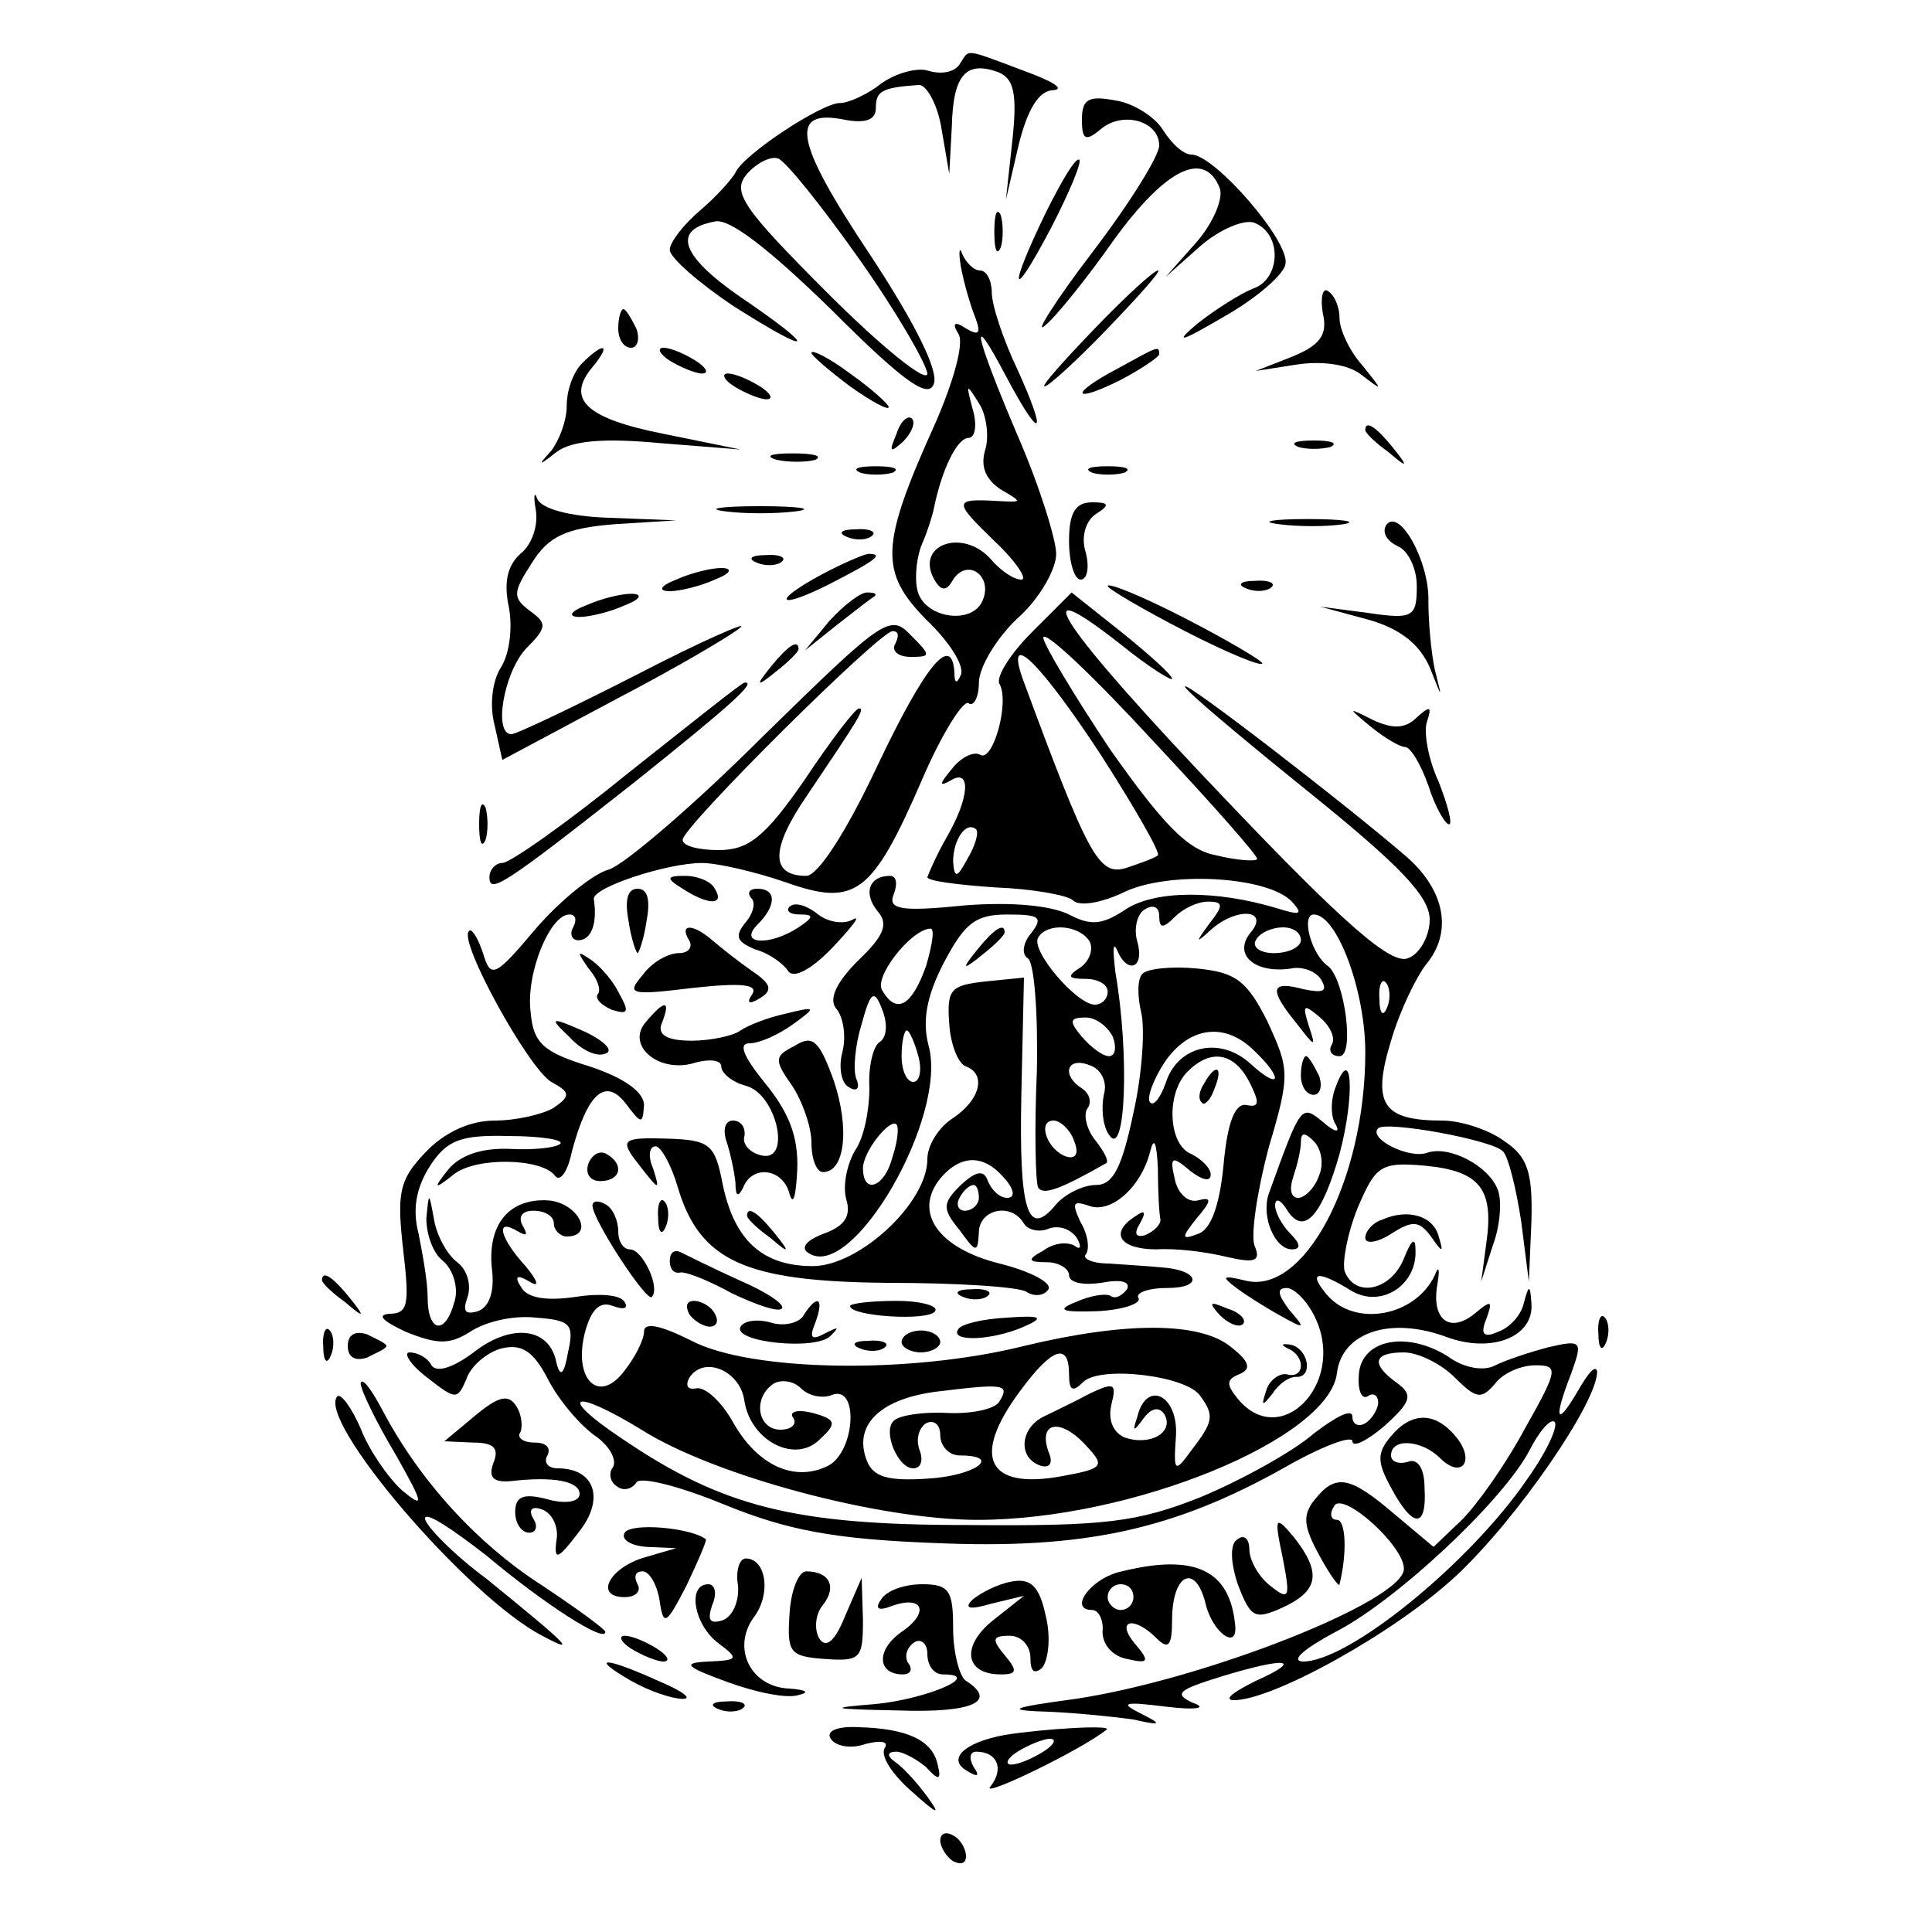 <?xml version="1.0" standalone="no"?>
<!DOCTYPE svg PUBLIC "-//W3C//DTD SVG 20010904//EN"
    "http://www.w3.org/TR/2001/REC-SVG-20010904/DTD/svg10.dtd">
<svg version="1.0" xmlns="http://www.w3.org/2000/svg"
    width="150pt" height="150pt" viewBox="0 0 150 150"
    preserveAspectRatio="xMidYMid meet">
    <g transform="translate(0,150) scale(0.1,-0.1)"
        fill="#000000" stroke="none">
        <path d="M745 1450 c-4 -6 -14 -8 -24 -5 -9 3 -26 -2 -37 -10 -10 -8 -25 -15
            -32 -15 -14 0 -75 -40 -81 -54 -2 -4 -14 -18 -27 -29 -13 -11 -24 -25 -24 -31
            0 -6 23 -26 50 -44 63 -40 66 -34 4 8 -46 32 -52 52 -19 58 11 3 43 -22 91
            -69 56 -56 75 -69 79 -57 4 10 -15 48 -50 101 -58 87 -63 113 -19 104 16 -3
            24 0 24 9 0 13 4 16 33 18 6 1 15 -15 18 -34 l6 -35 2 37 c1 40 11 51 36 42
            12 -5 15 -16 11 -53 l-5 -46 10 43 c7 28 16 42 27 42 9 1 -1 7 -23 15 -48 18
            -42 17 -50 5z m-78 -151 c29 -41 52 -81 53 -89 0 -8 -35 20 -77 62 -67 67 -75
            79 -63 93 7 8 18 14 24 12 6 -2 34 -37 63 -78z"/>
        <path d="M840 1407 c0 -16 3 -17 15 -7 17 14 45 6 45 -13 0 -8 -23 -45 -52
            -83 -29 -38 -45 -64 -37 -57 8 6 33 37 54 67 40 55 70 70 82 40 3 -8 -5 -27
            -18 -42 l-24 -27 27 24 c15 13 34 21 42 18 22 -9 20 -44 -1 -51 -10 -4 -29
            -16 -43 -27 -19 -16 -14 -15 20 5 25 14 47 33 48 41 4 17 -55 85 -73 85 -6 0
            -15 8 -22 19 -6 10 -23 21 -37 23 -21 4 -26 1 -26 -15z"/>
        <path d="M812 1335 c-30 -62 -27 -71 4 -12 14 27 24 51 22 53 -3 2 -14 -17
            -26 -41z"/>
        <path d="M772 1320 c0 -14 2 -19 5 -12 2 6 2 18 0 25 -3 6 -5 1 -5 -13z"/>
        <path d="M746 1293 c2 -11 7 -29 11 -39 5 -13 3 -15 -7 -9 -9 6 -11 4 -6 -4 5
            -7 -4 -38 -18 -70 -43 -95 -43 -115 -7 -152 18 -17 30 -36 27 -43 -3 -7 -5 -7
            -5 2 -2 31 -23 5 -60 -73 -24 -51 -46 -85 -55 -85 -28 0 -28 21 1 63 39 58 45
            67 40 67 -3 0 -22 -25 -42 -55 -31 -45 -44 -55 -67 -55 -15 0 -28 3 -28 8 0
            10 153 162 163 162 5 0 5 -4 2 -10 -3 -5 2 -10 12 -10 16 0 16 1 0 17 -16 17
            -22 12 -115 -79 -53 -53 -107 -99 -119 -103 -12 -3 -38 -24 -57 -46 -32 -38
            -35 -39 -41 -19 -4 12 -9 20 -11 17 -8 -8 46 -106 64 -117 15 -8 15 -11 2 -20
            -8 -5 -29 -10 -46 -10 -19 0 -39 -9 -54 -25 -20 -21 -22 -31 -17 -75 5 -43 4
            -50 -11 -50 -10 -1 -4 -6 13 -14 25 -10 34 -10 50 0 12 8 34 13 51 11 27 -2
            30 -5 25 -27 -3 -17 -6 -20 -9 -8 -5 27 -34 31 -63 9 -17 -13 -30 -17 -34 -11
            -3 6 -11 10 -17 10 -5 0 0 -9 13 -19 23 -18 24 -18 31 -2 3 10 16 21 27 24 16
            4 25 -2 36 -23 8 -16 24 -35 36 -44 12 -8 18 -19 15 -25 -4 -5 -2 -12 3 -15 5
            -4 12 -2 15 3 3 5 34 -3 68 -17 49 -20 85 -27 164 -30 115 -5 185 10 272 59
            28 16 52 25 52 20 0 -5 11 0 25 12 21 19 22 24 10 33 -21 15 -19 24 5 24 11 0
            29 -9 39 -19 17 -17 21 -18 32 -5 6 8 20 14 31 14 18 0 18 -3 -8 -49 -15 -28
            -37 -59 -49 -71 l-22 -21 -31 26 c-34 29 -45 31 -61 11 -10 -12 -9 -21 3 -43
            8 -15 16 -26 16 -23 6 24 5 50 -2 50 -5 0 -6 5 -2 11 7 11 54 -31 54 -49 0
            -25 -155 -86 -255 -101 -52 -7 -55 -9 -20 -10 22 -1 51 -4 65 -6 22 -5 23 -4
            5 5 -16 8 -12 9 20 5 24 -3 33 -1 21 3 -15 7 -11 10 21 20 52 16 66 14 28 -3
            -16 -8 -25 -14 -18 -15 30 -1 127 53 174 97 47 44 109 134 109 158 -1 6 -7 -1
            -15 -15 -17 -29 -19 -22 -5 14 9 25 8 26 -18 20 -15 -4 -33 -10 -41 -14 -9 -5
            -25 -2 -37 7 -32 20 -67 13 -69 -14 -1 -12 2 -20 7 -17 4 3 8 1 8 -5 0 -5 -5
            -13 -10 -16 -5 -3 -10 -1 -10 5 0 7 -13 0 -30 -13 -16 -14 -56 -36 -87 -49
            -50 -20 -75 -23 -183 -22 -133 0 -189 14 -267 67 -51 34 -39 40 15 7 57 -36
            185 -70 261 -70 120 0 273 63 279 114 4 32 42 44 85 28 35 -13 68 0 66 26 -1
            15 -2 15 -6 0 -2 -9 -11 -19 -20 -22 -11 -5 -14 -2 -9 10 5 14 4 15 -8 5 -20
            -17 -35 -6 -30 22 2 12 1 15 -2 7 -15 -32 -62 -41 -84 -15 -15 18 -7 19 19 3
            23 -14 51 4 50 31 0 11 -3 9 -9 -6 -10 -25 -38 -31 -46 -10 -2 7 2 29 10 49
            14 33 18 36 52 33 43 -4 54 -18 48 -60 l-4 -30 9 28 c6 16 7 35 4 43 -7 19
            -38 35 -55 29 -14 -5 -46 11 -38 19 6 6 89 -9 97 -18 4 -4 10 -28 14 -54 l6
            -47 2 47 c1 38 -3 50 -21 62 -12 9 -34 16 -48 16 -47 0 -55 13 -40 62 7 24 20
            50 27 59 21 25 15 57 -14 83 -45 39 -173 138 -173 133 0 -3 43 -39 95 -81 72
            -58 95 -82 95 -100 0 -13 -8 -27 -17 -30 -13 -5 -49 26 -144 126 -124 130
            -158 180 -78 117 21 -17 39 -28 39 -26 0 3 -18 19 -39 36 l-39 31 -31 -31
            c-17 -17 -28 -35 -25 -40 8 -14 -5 -61 -15 -55 -5 3 -15 -2 -22 -11 -10 -12
            -10 -14 -1 -9 16 10 15 -13 -3 -44 -8 -14 -14 -28 -15 -31 0 -3 24 -6 53 -8
            28 -1 56 -6 60 -10 5 -5 22 -2 39 6 34 17 112 13 131 -7 9 -10 7 -11 -12 -5
            -47 14 -94 14 -117 -1 -18 -12 -27 -13 -44 -4 -14 7 -45 10 -82 7 -49 -5 -59
            -3 -54 9 3 8 2 14 -3 14 -16 0 -21 -13 -10 -27 9 -10 6 -19 -15 -39 -18 -18
            -23 -31 -16 -38 5 -7 7 -21 4 -33 -3 -11 -1 -24 5 -27 6 -4 9 -1 6 6 -3 7 -1
            27 4 43 7 26 10 27 16 11 4 -10 4 -21 -2 -25 -5 -3 -9 -19 -8 -36 0 -16 -4
            -38 -11 -48 -6 -10 -10 -27 -7 -38 4 -13 -1 -21 -18 -27 -13 -5 -18 -11 -11
            -15 34 -22 108 106 93 161 -5 19 -2 38 12 65 16 30 24 37 49 37 25 0 28 -2 19
            -14 -7 -8 -8 -17 -3 -20 5 -3 8 -43 7 -88 -2 -46 -1 -86 1 -90 4 -6 16 -2 53
            19 2 2 -2 9 -8 17 -7 8 -10 20 -7 25 4 5 2 12 -4 16 -16 10 -12 25 6 18 9 -3
            14 -13 11 -23 -2 -10 -1 -24 4 -31 13 -20 16 63 5 126 -2 17 -2 24 1 18 8 -20
            22 -15 16 6 -3 10 0 22 6 25 6 4 11 2 11 -5 0 -10 3 -10 12 -1 7 7 18 12 26
            12 12 0 12 -3 1 -17 -11 -15 -11 -16 1 -5 20 18 46 16 31 -2 -14 -17 3 -32 31
            -28 9 2 20 -2 24 -9 5 -9 1 -10 -14 -7 -26 7 -27 0 -5 -27 14 -18 15 -19 9 -1
            -5 16 -4 17 9 6 8 -7 12 -16 9 -21 -3 -5 0 -9 6 -9 12 0 4 60 -9 70 -13 9 -21
            40 -11 40 18 0 40 -59 40 -107 0 -100 -48 -190 -94 -177 -17 4 -18 3 -6 -6 8
            -6 24 -16 35 -22 18 -10 19 -10 6 5 -9 12 -10 17 -2 17 6 0 17 -11 23 -25 22
            -50 -28 -101 -61 -61 -9 11 -9 15 1 19 10 4 8 10 -6 21 -24 20 -82 20 -161 1
            -88 -22 -212 -20 -258 4 -24 12 -37 15 -37 7 0 -6 -7 -20 -15 -30 -20 -27 -40
            -7 -31 29 5 19 12 25 22 21 8 -3 12 -2 9 3 -3 6 -20 7 -39 4 -21 -3 -36 -1
            -41 7 -6 9 -4 11 6 5 8 -5 7 0 -3 12 -20 22 -24 38 -6 27 7 -4 8 -3 4 4 -4 7
            -1 12 8 12 9 0 16 -4 16 -10 0 -5 5 -10 10 -10 22 0 9 26 -14 28 -31 2 -48
            -19 -44 -54 2 -16 -2 -29 -11 -32 -10 -3 -12 0 -8 11 3 9 0 21 -8 27 -8 6 -16
            21 -18 33 -4 22 -4 22 -6 1 0 -12 5 -27 13 -33 8 -7 12 -21 9 -31 -7 -27 -21
            -25 -21 3 0 12 -4 34 -7 49 -5 19 -2 36 9 53 13 20 24 24 61 23 25 0 43 -3 40
            -6 -3 -3 -20 -5 -39 -4 -22 1 -39 -5 -48 -16 -12 -15 -11 -16 4 -4 17 14 69
            13 79 -1 4 -5 10 4 13 19 12 45 26 58 42 37 12 -16 13 -16 14 -1 0 10 -15 21
            -42 30 -36 11 -44 18 -46 42 -4 30 15 76 30 76 5 0 6 -4 3 -10 -3 -5 -1 -10 4
            -10 10 0 15 13 12 32 -1 9 57 28 84 28 12 0 42 -7 65 -15 54 -19 67 -10 106
            80 15 35 32 62 36 59 4 -3 8 5 8 16 0 12 14 35 30 50 17 15 30 38 30 50 0 11
            -13 53 -30 92 -34 80 -38 101 -9 46 27 -51 33 -48 9 5 -11 23 -20 50 -20 60 0
            9 -4 17 -9 17 -5 0 -11 6 -14 13 -2 6 -3 2 -1 -10z m19 -142 c-4 -13 0 -23 12
            -31 17 -10 17 -10 -2 -9 -35 2 -35 0 -3 -31 17 -16 26 -30 21 -30 -6 0 -16 7
            -23 15 -22 26 -61 12 -44 -16 5 -8 9 -8 14 1 11 17 31 3 23 -16 -8 -20 -47
            -14 -51 9 -2 10 0 26 4 35 4 9 8 22 9 27 6 30 18 55 27 55 5 0 7 10 3 23 -5
            19 -5 20 5 4 6 -9 8 -26 5 -36z m211 -318 c-1 -2 -16 -1 -32 3 -22 4 -41 24
            -82 82 -28 42 -52 82 -52 87 1 6 39 -30 85 -80 46 -49 83 -91 81 -92z m-122
            82 c27 -42 47 -77 45 -79 -2 -2 -13 -6 -25 -10 -21 -6 -29 9 -80 147 -14 40
            14 12 60 -58z m-103 -82 c-8 -15 -10 -15 -11 -2 0 17 10 32 18 25 2 -3 -1 -13
            -7 -23z m-32 -83 c-11 -31 -23 -38 -34 -19 -7 10 22 47 37 48 4 1 2 -12 -3
            -29z m127 19 c3 -6 0 -15 -7 -20 -11 -7 -10 -9 4 -9 9 0 17 -4 17 -10 0 -5 -4
            -10 -10 -10 -14 0 -50 42 -44 52 7 12 32 10 40 -3z m164 1 c0 -5 -9 -10 -21
            -10 -11 0 -17 5 -14 10 3 6 13 10 21 10 8 0 14 -4 14 -10z m67 -52 c-3 -8 -6
            -5 -6 6 -1 11 2 17 5 13 3 -3 4 -12 1 -19z m-213 -23 c3 -8 2 -15 -3 -15 -5 0
            -14 7 -21 15 -10 12 -10 15 3 15 8 0 17 -7 21 -15z m-151 -15 c3 -11 1 -20 -4
            -20 -5 0 -9 9 -9 20 0 11 2 20 4 20 2 0 6 -9 9 -20z m-20 -78 c-6 -24 -23 -30
            -23 -9 0 13 21 39 26 34 2 -2 1 -13 -3 -25z m141 12 c4 -10 1 -14 -6 -12 -15
            5 -23 28 -10 28 5 0 13 -7 16 -16z m-4 -181 c0 -13 3 -14 11 -6 13 13 81 5 91
            -11 11 -15 10 -20 -7 -42 -13 -18 -14 -17 -12 11 2 32 -23 44 -30 15 -4 -12
            -3 -12 5 -1 6 8 12 9 16 3 8 -14 -11 -25 -31 -18 -9 4 -13 14 -10 26 4 16 2
            17 -17 8 -11 -6 -28 -14 -36 -18 -18 -9 -20 -32 -2 -38 7 -2 10 2 6 11 -8 23
            9 26 28 6 16 -17 16 -19 -17 -25 -59 -11 -71 15 -33 66 25 34 38 38 38 13z
            m-252 -21 c5 -31 40 -49 59 -29 13 12 12 15 -6 20 -12 3 -19 1 -15 -4 3 -5 -2
            -9 -10 -9 -18 0 -22 25 -5 36 6 3 15 2 21 -4 6 -6 17 -8 24 -5 21 8 18 -44 -3
            -55 -26 -13 -55 0 -74 34 -9 16 -22 28 -29 26 -6 -1 -8 2 -5 8 11 18 40 6 43
            -18z m198 0 c-3 -6 -22 -10 -41 -9 -19 1 -37 -2 -41 -6 -9 -8 3 -37 15 -37 6
            0 8 6 5 14 -3 8 -1 17 5 21 6 3 11 -1 11 -9 0 -9 7 -16 15 -16 34 0 12 -16
            -25 -18 -30 -2 -42 1 -47 14 -11 28 11 49 58 54 49 6 53 5 45 -8z m410 -60
            c-45 -66 -140 -143 -175 -142 -9 1 2 10 24 22 48 24 131 102 152 141 8 16 17
            26 20 23 3 -3 -6 -23 -21 -44z"/>
        <path d="M850 1245 c-24 -25 -42 -45 -39 -45 3 0 25 20 49 45 24 25 42 45 39
            45 -3 0 -25 -20 -49 -45z"/>
        <path d="M1027 1257 c4 -17 -2 -25 -24 -34 l-28 -11 32 5 c20 3 40 0 50 -8 17
            -13 17 -13 1 7 -10 11 -18 28 -18 37 0 9 -4 18 -9 21 -4 3 -6 -5 -4 -17z"/>
        <path d="M480 1245 c0 -8 4 -15 10 -15 5 0 7 7 4 15 -4 8 -8 15 -10 15 -2 0
            -4 -7 -4 -15z"/>
        <path d="M452 1218 c-7 -7 -12 -21 -12 -33 0 -12 -6 -27 -12 -35 -11 -12 -10
            -12 4 -1 12 9 37 11 80 7 l63 -5 -59 12 c-61 12 -77 27 -56 52 15 18 9 20 -8
            3z"/>
        <path d="M520 1220 c8 -5 20 -10 25 -10 6 0 3 5 -5 10 -8 5 -19 10 -25 10 -5
            0 -3 -5 5 -10z"/>
        <path d="M630 1226 c0 -2 14 -14 30 -26 17 -12 30 -19 30 -16 0 2 -13 14 -30
            26 -16 12 -30 19 -30 16z"/>
        <path d="M868 1214 c-38 -20 -36 -28 2 -9 17 9 30 18 30 20 0 7 -1 6 -32 -11z"/>
        <path d="M570 1200 c8 -5 20 -10 25 -10 6 0 3 5 -5 10 -8 5 -19 10 -25 10 -5
            0 -3 -5 5 -10z"/>
        <path d="M696 1163 c-6 -14 -5 -15 5 -6 7 7 10 15 7 18 -3 3 -9 -2 -12 -12z"/>
        <path d="M1060 1166 c0 -2 8 -10 18 -17 15 -13 16 -12 3 4 -13 16 -21 21 -21
            13z"/>
        <path d="M1008 1153 c6 -2 18 -2 25 0 6 3 1 5 -13 5 -14 0 -19 -2 -12 -5z"/>
        <path d="M603 1143 c9 -2 23 -2 30 0 6 3 -1 5 -18 5 -16 0 -22 -2 -12 -5z"/>
        <path d="M668 1133 c6 -2 18 -2 25 0 6 3 1 5 -13 5 -14 0 -19 -2 -12 -5z"/>
        <path d="M848 1133 c6 -2 18 -2 25 0 6 3 1 5 -13 5 -14 0 -19 -2 -12 -5z"/>
        <path d="M416 1104 c2 -12 -3 -27 -12 -34 -10 -9 -13 -22 -9 -41 3 -15 1 -36
            -6 -47 -7 -11 -9 -30 -5 -45 l6 -27 88 47 c48 25 92 51 97 56 6 5 -31 -11 -81
            -37 -49 -25 -93 -46 -97 -46 -14 0 -6 47 11 66 17 17 17 20 3 30 -13 10 -13
            14 2 37 13 21 27 27 64 30 l48 3 -52 2 c-31 1 -53 7 -56 15 -2 6 -3 2 -1 -9z"/>
        <path d="M563 1103 c15 -2 39 -2 55 0 15 2 2 4 -28 4 -30 0 -43 -2 -27 -4z"/>
        <path d="M830 1080 c0 -16 4 -30 9 -30 5 0 7 9 4 21 -4 12 0 25 8 30 11 7 10
            9 -3 9 -13 0 -18 -8 -18 -30z"/>
        <path d="M993 1093 c15 -2 37 -2 50 0 12 2 0 4 -28 4 -27 0 -38 -2 -22 -4z"/>
        <path d="M1076 1092 c-3 -6 1 -12 9 -16 8 -3 15 -17 15 -31 0 -24 -3 -26 -37
            -21 l-38 5 37 -10 c25 -7 40 -19 48 -37 10 -25 10 -26 4 -2 -3 14 -5 38 -5 53
            1 31 -23 74 -33 59z"/>
        <path d="M658 1083 c7 -3 16 -2 19 1 4 3 -2 6 -13 5 -11 0 -14 -3 -6 -6z"/>
        <path d="M588 1063 c7 -3 16 -2 19 1 4 3 -2 6 -13 5 -11 0 -14 -3 -6 -6z"/>
        <path d="M638 1054 c-39 -21 -35 -28 5 -8 37 19 44 24 31 24 -5 -1 -21 -8 -36
            -16z"/>
        <path d="M525 1050 c-13 -5 -14 -9 -5 -9 8 0 24 4 35 9 13 5 14 9 5 9 -8 0
            -24 -4 -35 -9z"/>
        <path d="M860 1045 c0 -2 27 -18 60 -35 33 -17 60 -28 60 -25 0 2 -27 18 -60
            35 -33 17 -60 28 -60 25z"/>
        <path d="M968 1043 c7 -3 16 -2 19 1 4 3 -2 6 -13 5 -11 0 -14 -3 -6 -6z"/>
        <path d="M455 1030 c-13 -5 -14 -9 -5 -9 8 0 24 4 35 9 13 5 14 9 5 9 -8 0
            -24 -4 -35 -9z"/>
        <path d="M644 1018 l-19 -23 25 20 c14 11 27 21 29 22 2 2 0 3 -6 3 -5 0 -18
            -10 -29 -22z"/>
        <path d="M599 983 c-13 -16 -12 -17 4 -4 9 7 17 15 17 17 0 8 -8 3 -21 -13z"/>
        <path d="M488 900 c-48 -39 -92 -70 -98 -70 -5 0 -10 -5 -10 -11 0 -13 9 -8
            113 74 75 60 95 78 85 77 -2 0 -42 -32 -90 -70z"/>
        <path d="M1064 936 c11 -9 23 -16 27 -16 4 0 12 -13 18 -30 5 -16 13 -30 16
            -30 3 0 -1 15 -8 33 -8 17 -12 39 -9 47 4 12 2 12 -8 3 -9 -9 -19 -9 -34 -2
            -20 10 -20 10 -2 -5z"/>
        <path d="M372 860 c0 -14 2 -19 5 -12 2 6 2 18 0 25 -3 6 -5 1 -5 -13z"/>
        <path d="M530 810 c20 -13 33 -13 25 0 -3 6 -14 10 -23 10 -15 0 -15 -2 -2
            -10z"/>
        <path d="M488 785 c2 -14 6 -25 7 -25 1 0 5 11 7 25 3 16 1 25 -7 25 -8 0 -10
            -9 -7 -25z"/>
        <path d="M583 803 c4 -3 2 -12 -4 -19 -9 -11 -7 -15 7 -21 11 -3 22 -11 26
            -17 4 -6 18 1 35 19 15 16 22 25 15 21 -7 -4 -20 -2 -28 5 -8 6 -17 9 -21 5
            -3 -3 0 -6 8 -6 11 0 11 -2 -1 -10 -23 -15 -47 -13 -32 2 15 15 15 28 0 28 -6
            0 -8 -3 -5 -7z"/>
        <path d="M535 770 c3 -5 0 -10 -8 -10 -8 0 -21 -7 -28 -17 -13 -15 -10 -16 39
            -10 37 4 51 3 46 -5 -5 -7 -2 -8 6 -3 10 6 9 11 -6 21 -10 7 -24 18 -31 24
            -15 13 -26 13 -18 0z"/>
        <path d="M759 763 c-13 -16 -12 -17 4 -4 9 7 17 15 17 17 0 8 -8 3 -21 -13z"/>
        <path d="M457 748 c7 -8 10 -17 7 -20 -2 -3 2 -8 11 -12 13 -4 14 -2 5 14 -5
            10 -16 22 -23 26 -9 6 -9 5 0 -8z"/>
        <path d="M887 744 c-4 -4 -4 -17 -1 -30 3 -12 1 -47 -6 -78 -9 -43 -16 -56
            -29 -56 -10 0 -24 -7 -31 -15 -22 -27 -29 -6 -27 86 l2 90 -30 -3 c-27 -3 -30
            -6 -28 -33 1 -16 7 -31 13 -33 16 -6 11 -26 -10 -40 -11 -7 -20 -21 -20 -32 0
            -34 -53 -83 -89 -83 -39 0 -61 20 -70 64 -6 31 -10 34 -44 35 -32 1 -35 -1
            -25 -15 20 -26 21 -27 15 -8 -4 9 -3 17 2 17 4 0 12 -14 17 -31 17 -58 52 -74
            163 -75 53 0 102 -3 108 -7 6 -4 14 -3 17 2 3 5 -14 14 -38 20 -48 12 -67 40
            -46 66 16 19 34 19 50 0 8 -9 8 -15 2 -15 -6 0 -12 6 -15 13 -3 9 -9 8 -21 -3
            -14 -14 -15 -18 -1 -35 13 -18 14 -18 15 -2 0 18 25 24 35 7 3 -5 12 -7 19 -4
            8 3 17 0 22 -7 4 -7 3 -10 -2 -6 -6 3 -16 2 -24 -4 -13 -7 -12 -9 3 -9 9 0 17
            -5 17 -10 0 -6 11 -8 25 -6 15 3 23 1 20 -5 -4 -5 -9 -8 -13 -5 -4 2 -16 0
            -27 -5 -15 -6 -11 -8 17 -7 20 1 34 6 32 10 -3 4 7 8 22 8 29 0 25 14 -4 16
            -10 1 -28 2 -41 3 -13 0 -21 4 -18 7 3 4 2 15 -4 25 -7 15 -6 17 6 13 17 -7
            41 14 48 42 3 12 5 7 6 -13 0 -18 1 -36 2 -40 0 -4 -5 -9 -12 -12 -7 -2 -9 1
            -4 9 5 9 4 11 -3 6 -21 -13 -13 -26 16 -26 15 1 39 -2 55 -6 22 -5 26 -3 21 9
            -3 8 2 42 11 76 17 57 16 61 -1 98 -16 32 -25 38 -54 41 -20 2 -39 0 -43 -4z
            m87 -60 c23 -22 20 -31 -3 -10 -24 22 -57 14 -66 -15 -4 -11 -9 -18 -12 -15
            -3 3 2 17 11 31 19 28 47 32 70 9z m-4 -24 c8 -16 8 -20 -2 -18 -9 2 -15 -13
            -18 -46 -3 -32 -10 -51 -20 -54 -13 -5 -13 -3 -1 12 12 14 12 17 1 14 -8 -2
            -16 6 -18 17 -4 17 -2 18 12 6 9 -7 16 -9 16 -3 0 5 -7 12 -15 16 -18 7 -20
            47 -3 64 18 18 36 15 48 -8z m-210 -90 c0 -5 -5 -10 -11 -10 -5 0 -7 5 -4 10
            3 6 8 10 11 10 2 0 4 -4 4 -10z"/>
        <path d="M935 659 c-4 -6 -5 -12 -2 -15 2 -3 7 2 10 11 7 17 1 20 -8 4z"/>
        <path d="M501 706 c-15 -18 11 -40 39 -31 11 3 20 2 20 -3 0 -5 8 -12 19 -15
            24 -6 36 -60 12 -54 -9 2 -15 9 -13 15 1 7 -3 12 -9 12 -6 0 -8 -7 -5 -16 3
            -9 6 -23 7 -32 0 -11 2 -12 6 -4 7 18 31 15 36 -5 3 -10 5 -1 6 19 1 26 -7 45
            -25 67 -17 21 -21 31 -12 31 8 0 23 7 34 15 18 13 18 14 -6 8 -14 -3 -29 -9
            -35 -13 -5 -4 -23 -8 -38 -8 -20 0 -27 5 -23 14 7 18 2 18 -13 0z"/>
        <path d="M442 695 c9 -10 21 -16 28 -13 7 2 -1 10 -16 17 -27 12 -28 11 -12
            -4z"/>
        <path d="M617 688 c-16 -8 -16 -11 -2 -31 8 -12 15 -32 15 -44 0 -13 4 -23 9
            -23 17 0 21 34 8 72 -11 30 -16 35 -30 26z"/>
        <path d="M1010 665 c0 -8 4 -15 10 -15 5 0 7 7 4 15 -4 8 -8 15 -10 15 -2 0
            -4 -7 -4 -15z"/>
        <path d="M1037 656 c-4 -10 -4 -23 0 -29 4 -7 -1 -6 -10 2 -17 14 -17 13 -42
            -56 -6 -18 5 -43 18 -43 7 0 7 4 -1 12 -7 7 -12 17 -12 22 0 6 4 5 9 -3 13
            -21 27 -6 41 43 12 45 10 87 -3 52z m-13 -69 c-3 -9 -11 -17 -16 -17 -6 0 -7
            7 -4 16 3 9 6 21 6 27 0 8 3 8 10 1 6 -6 8 -18 4 -27z"/>
        <path d="M457 597 c-3 -8 1 -14 9 -14 16 0 19 13 5 21 -5 3 -11 0 -14 -7z"/>
        <path d="M460 564 c0 -11 42 -75 46 -71 7 7 -7 37 -17 37 -5 0 -9 6 -9 14 0 8
            -4 18 -10 21 -5 3 -10 3 -10 -1z"/>
        <path d="M511 554 c0 -11 3 -14 6 -6 3 7 2 16 -1 19 -3 4 -6 -2 -5 -13z"/>
        <path d="M580 556 c0 -2 8 -10 18 -17 15 -13 16 -12 3 4 -13 16 -21 21 -21 13z"/>
        <path d="M1073 553 c-7 -2 -13 -9 -13 -14 0 -5 9 -4 20 3 17 11 22 10 31 -2 9
            -13 10 -13 6 0 -4 16 -24 22 -44 13z"/>
        <path d="M520 521 c0 -6 3 -10 8 -9 4 1 22 -6 40 -16 19 -9 36 -15 39 -12 3 3
            -12 13 -33 22 -22 10 -42 20 -46 22 -5 2 -8 -1 -8 -7z"/>
        <path d="M250 506 c0 -2 8 -10 18 -17 15 -13 16 -12 3 4 -13 16 -21 21 -21 13z"/>
        <path d="M748 493 c7 -3 16 -2 19 1 4 3 -2 6 -13 5 -11 0 -14 -3 -6 -6z"/>
        <path d="M535 480 c3 -5 11 -10 16 -10 6 0 7 5 4 10 -3 6 -11 10 -16 10 -6 0
            -7 -4 -4 -10z"/>
        <path d="M624 479 c-3 -6 -15 -9 -25 -6 -10 3 -21 2 -24 -3 -7 -12 59 -19 70
            -7 7 7 6 7 -4 2 -11 -6 -13 -4 -8 8 7 19 2 23 -9 6z"/>
        <path d="M660 486 c0 -8 61 -12 66 -4 3 4 -11 8 -30 8 -20 0 -36 -2 -36 -4z"/>
        <path d="M947 479 c7 -7 15 -10 18 -7 3 3 -2 9 -12 12 -14 6 -15 5 -6 -5z"/>
        <path d="M744 468 c-7 -10 26 -9 51 2 16 7 14 9 -13 7 -19 -1 -36 -5 -38 -9z"/>
        <path d="M1241 464 c0 -11 3 -14 6 -6 3 7 2 16 -1 19 -3 4 -6 -2 -5 -13z"/>
        <path d="M251 454 c0 -11 3 -14 6 -6 3 7 2 16 -1 19 -3 4 -6 -2 -5 -13z"/>
        <path d="M270 455 c0 -9 6 -12 15 -9 8 4 15 7 15 9 0 2 -7 5 -15 9 -9 3 -15 0
            -15 -9z"/>
        <path d="M700 458 c0 -4 7 -8 15 -8 8 0 15 4 15 8 0 5 -7 9 -15 9 -8 0 -15 -4
            -15 -9z"/>
        <path d="M668 453 c7 -3 16 -2 19 1 4 3 -2 6 -13 5 -11 0 -14 -3 -6 -6z"/>
        <path d="M1000 453 c14 -6 13 -24 -1 -20 -6 1 -14 -5 -16 -13 -4 -12 -3 -12 5
            -2 5 8 13 13 18 13 14 -1 10 22 -4 25 -7 1 -8 0 -2 -3z"/>
        <path d="M280 426 c0 -5 12 -30 27 -55 22 -39 23 -43 5 -28 -11 10 -26 32 -32
            48 -7 16 -15 27 -18 25 -17 -18 101 -156 159 -186 28 -15 21 -8 -43 44 -27 20
            -48 42 -48 47 0 6 21 -8 48 -29 44 -37 92 -68 92 -59 0 2 -22 18 -49 36 -50
            32 -95 81 -124 136 -9 17 -16 26 -17 21z"/>
        <path d="M369 401 l-24 -20 22 -1 c16 0 21 -4 16 -16 -4 -11 0 -15 13 -14 34
            4 54 0 54 -10 0 -6 -11 -8 -25 -4 -19 5 -25 2 -25 -10 0 -9 5 -16 11 -16 5 0
            7 5 3 11 -4 7 -1 10 7 7 8 -3 13 -14 11 -24 -2 -16 1 -15 17 6 21 26 13 50
            -16 50 -8 0 -11 5 -8 10 3 6 -1 10 -10 10 -9 0 -14 4 -11 8 2 4 1 14 -3 20 -6
            10 -14 8 -32 -7z"/>
        <path d="M1080 385 c-11 -13 -11 -20 0 -40 17 -32 28 -32 26 0 0 16 -6 23 -13
            20 -7 -2 -13 0 -13 5 0 14 24 12 38 -2 17 -17 28 -2 12 17 -16 19 -34 19 -50
            0z"/>
        <path d="M485 310 c-3 -5 4 -10 17 -11 l23 -1 -24 -7 c-28 -8 -40 -31 -16 -31
            9 0 13 5 10 10 -3 6 -2 10 4 10 5 0 11 -10 13 -22 3 -21 5 -20 21 11 9 19 16
            35 15 36 -12 9 -58 13 -63 5z"/>
        <path d="M996 290 c6 -31 5 -33 -10 -21 -9 7 -16 20 -16 28 0 8 -4 12 -9 8 -6
            -3 -6 -17 0 -35 10 -26 13 -28 35 -18 28 13 30 27 9 54 -15 18 -16 17 -9 -16z"/>
        <path d="M573 269 c1 -12 -4 -24 -12 -27 -10 -3 -12 0 -8 12 4 9 2 16 -3 16
            -17 0 -11 -32 8 -46 16 -12 15 -13 -8 -14 -21 -1 -18 -4 15 -16 22 -8 46 -13
            55 -10 9 2 6 4 -7 5 -30 1 -45 31 -28 55 14 18 10 46 -6 46 -5 0 -8 -10 -6
            -21z"/>
        <path d="M871 280 c-24 -5 -42 -30 -23 -30 5 0 9 -8 8 -17 0 -10 8 -19 19 -21
            17 -4 18 -2 6 12 -15 18 -1 22 17 4 9 -9 12 -6 12 14 0 36 18 45 26 13 5 -22
            25 -37 23 -17 -4 43 -31 56 -88 42z m9 -20 c0 -5 -4 -10 -10 -10 -5 0 -10 5
            -10 10 0 6 5 10 10 10 6 0 10 -4 10 -10z"/>
        <path d="M613 247 c-2 -30 0 -33 27 -35 28 -2 30 0 30 30 l-1 33 -13 -30 c-8
            -20 -15 -25 -20 -17 -4 7 -3 19 3 26 11 14 5 26 -13 26 -6 0 -12 -15 -13 -33z"/>
        <path d="M785 272 c-11 -2 -24 -9 -30 -14 -7 -7 -2 -8 15 -3 l25 6 -24 -19
            c-25 -20 -22 -42 6 -42 13 0 13 3 3 15 -10 12 -10 15 4 15 9 0 16 -8 16 -17 0
            -11 3 -13 9 -8 5 6 7 24 3 40 -5 24 -12 30 -27 27z"/>
        <path d="M684 258 c-5 -7 -2 -9 8 -5 25 9 30 -5 8 -20 -20 -14 -19 -33 1 -33
            6 0 8 4 4 9 -3 5 -1 12 5 16 5 3 10 -1 10 -9 0 -9 5 -16 12 -16 32 0 -12 -19
            -52 -23 -38 -3 -36 -4 18 -5 57 -2 77 7 52 23 -5 3 -10 22 -10 41 0 29 -3 34
            -24 34 -14 0 -28 -5 -32 -12z"/>
        <path d="M490 220 c8 -5 20 -10 25 -10 6 0 3 5 -5 10 -8 5 -19 10 -25 10 -5 0
            -3 -5 5 -10z"/>
        <path d="M490 195 c14 -8 32 -14 40 -14 8 0 0 6 -19 14 -42 19 -54 19 -21 0z"/>
        <path d="M558 173 c7 -3 16 -2 19 1 4 3 -2 6 -13 5 -11 0 -14 -3 -6 -6z"/>
        <path d="M645 150 c4 -6 16 -8 27 -4 12 3 18 2 15 -3 -4 -6 6 -21 21 -34 20
            -18 23 -19 12 -4 -8 11 -19 23 -25 27 -7 5 -6 8 1 8 5 0 16 -6 23 -12 10 -11
            12 -10 9 2 -4 19 -24 28 -61 29 -17 1 -26 -3 -22 -9z"/>
        <path d="M780 153 c-32 -6 -45 -19 -29 -28 8 -5 10 -4 5 3 -4 7 -3 12 2 12 16
            0 22 -13 11 -27 -9 -10 70 28 90 44 6 4 -47 1 -79 -4z m30 -13 c-8 -5 -19 -10
            -25 -10 -5 0 -3 5 5 10 8 5 20 10 25 10 6 0 3 -5 -5 -10z"/>
        <path d="M730 71 c0 -5 5 -13 10 -16 6 -3 10 -2 10 4 0 5 -4 13 -10 16 -5 3
            -10 2 -10 -4z"/>
    </g>
</svg>